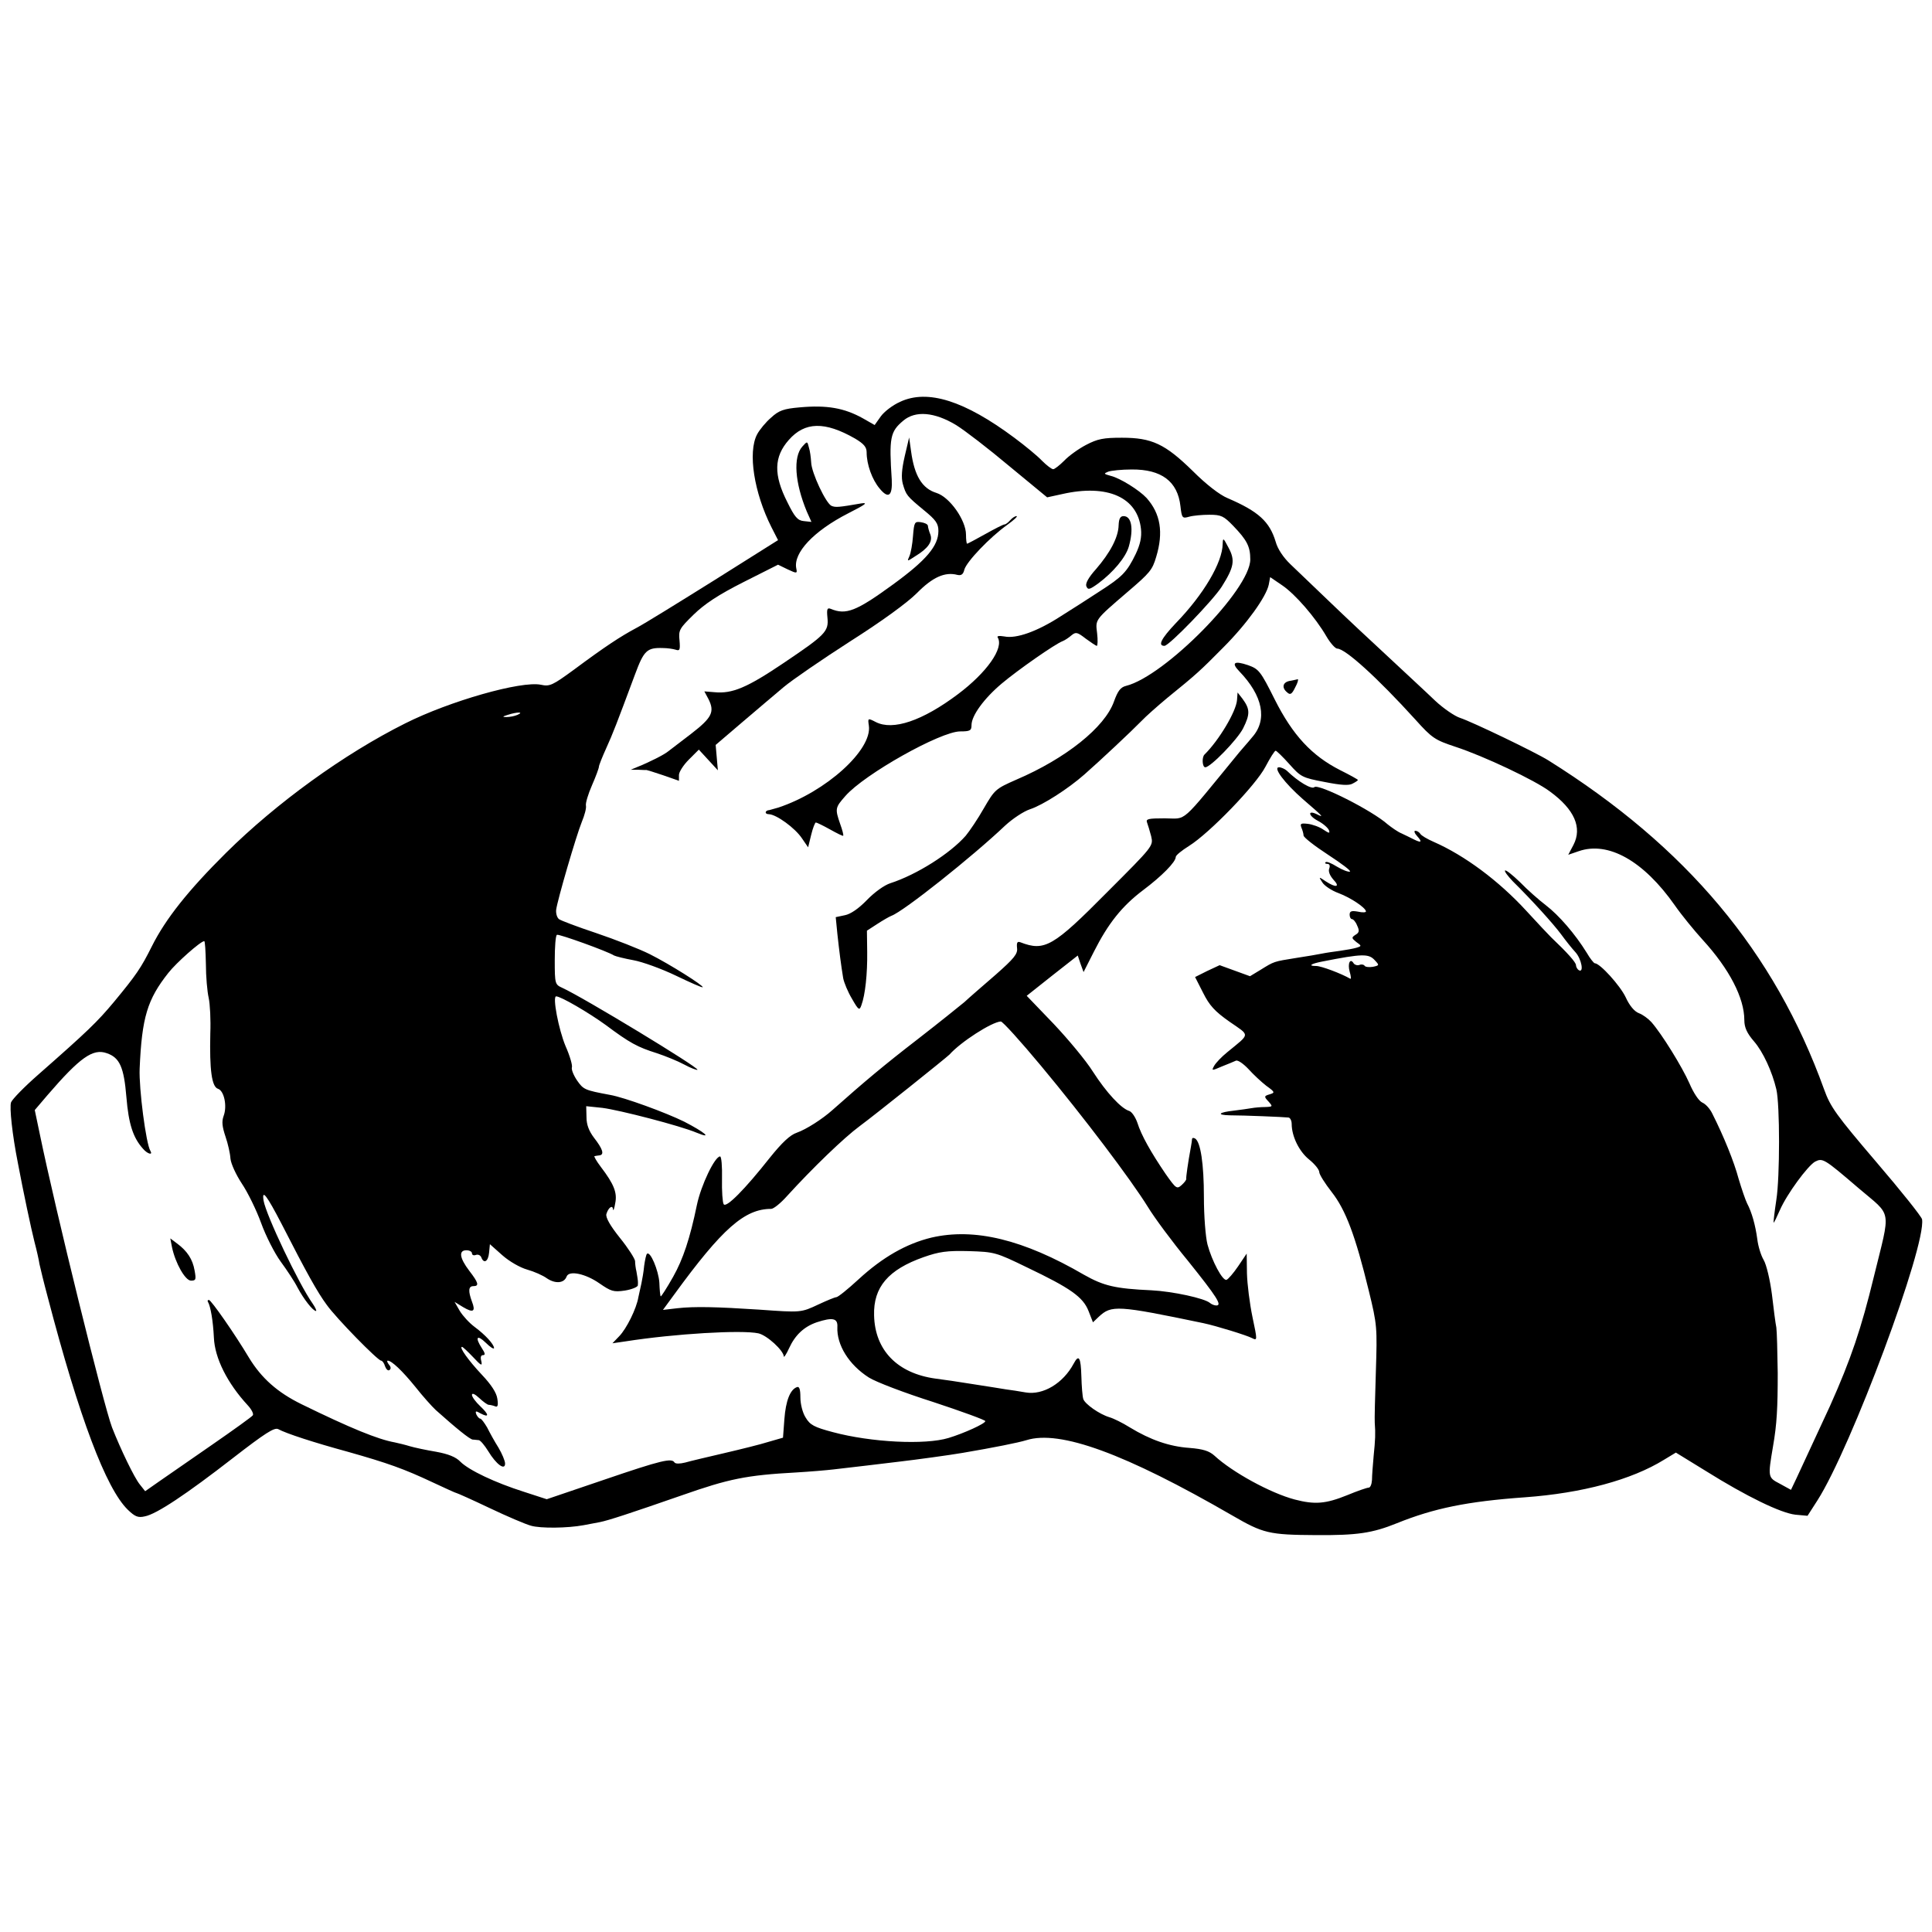 <?xml version="1.0" standalone="no"?>
<!DOCTYPE svg PUBLIC "-//W3C//DTD SVG 20010904//EN"
 "http://www.w3.org/TR/2001/REC-SVG-20010904/DTD/svg10.dtd">
<svg version="1.0" xmlns="http://www.w3.org/2000/svg"
 width="700pt" height="700pt" viewBox="0 0 700 700"
 preserveAspectRatio="xMidYMid meet">
<g transform="translate(0,700) scale(0.1,-0.1)"
fill="#000000" stroke="none">
<path d="M3261 5544 c-27 -12 -58 -36 -70 -53 l-22 -31 -42 24 c-68 38 -131
49 -230 40 -57 -5 -75 -11 -103 -37 -19 -16 -42 -44 -51 -61 -34 -65 -11 -211
52 -336 l24 -47 -232 -146 c-128 -80 -254 -158 -281 -172 -58 -31 -113 -67
-226 -151 -78 -57 -88 -62 -120 -55 -71 15 -331 -59 -492 -140 -222 -111 -466
-288 -649 -469 -137 -136 -219 -239 -269 -339 -39 -78 -56 -103 -137 -201 -61
-73 -94 -105 -276 -265 -49 -43 -92 -87 -97 -99 -6 -18 4 -115 25 -221 19
-101 48 -238 60 -285 8 -30 16 -66 18 -80 3 -14 16 -68 30 -120 114 -436 211
-693 290 -770 26 -25 37 -30 62 -24 42 8 150 80 320 212 115 89 149 111 163
104 29 -16 131 -49 252 -82 145 -41 204 -62 308 -111 45 -21 84 -39 87 -39 2
0 56 -24 119 -54 63 -30 131 -59 150 -64 34 -10 132 -9 191 2 17 3 43 8 58 11
31 6 110 32 297 97 171 60 233 73 415 83 50 3 110 8 135 11 25 3 79 9 120 14
41 5 98 12 125 15 52 6 177 23 223 31 112 19 202 37 231 46 121 38 357 -48
746 -273 112 -65 133 -70 303 -71 149 -1 204 7 293 43 134 54 254 79 464 94
207 15 386 63 504 136 l43 26 109 -67 c147 -92 271 -152 324 -158 l44 -4 36
56 c122 191 394 921 379 1018 -1 9 -76 103 -166 208 -145 170 -166 199 -189
263 -180 499 -499 879 -999 1192 -48 30 -277 140 -320 154 -19 6 -60 34 -90
62 -30 29 -106 99 -169 158 -63 58 -160 149 -215 202 -56 54 -119 114 -141
135 -25 24 -46 55 -53 81 -22 73 -62 110 -174 158 -29 12 -78 50 -126 98 -101
99 -149 121 -257 121 -67 0 -88 -4 -130 -26 -27 -14 -63 -40 -79 -57 -17 -17
-35 -31 -40 -31 -6 0 -24 14 -41 31 -16 17 -61 54 -100 83 -180 134 -314 177
-414 130z m203 -84 c31 -19 118 -86 193 -149 l137 -113 55 12 c164 37 273 -12
285 -127 3 -30 -3 -56 -19 -90 -32 -66 -49 -83 -130 -135 -38 -25 -102 -66
-142 -91 -85 -55 -161 -82 -204 -73 -19 3 -28 2 -24 -4 23 -38 -40 -127 -144
-205 -129 -97 -236 -133 -298 -101 -29 15 -29 14 -25 -13 13 -88 -156 -240
-328 -297 -14 -4 -28 -8 -32 -9 -17 -1 -19 -15 -2 -15 27 -1 95 -50 120 -88
l22 -32 11 45 c6 25 14 45 17 45 3 0 26 -11 51 -25 25 -14 47 -25 48 -23 2 2
-3 21 -11 43 -19 55 -18 59 19 101 69 79 345 234 416 234 36 0 41 3 41 23 0
34 45 96 109 150 58 49 194 144 221 154 8 3 23 13 32 21 16 13 21 12 52 -12
19 -14 37 -26 40 -26 3 0 4 21 1 46 -6 50 -10 46 110 149 82 70 90 80 104 127
27 89 16 157 -35 214 -26 28 -96 72 -130 80 -25 7 -26 8 -9 15 11 4 49 8 85 8
108 1 167 -43 177 -133 5 -44 7 -45 32 -38 14 4 47 7 73 7 43 0 52 -5 86 -40
50 -52 62 -75 62 -122 0 -109 -310 -423 -450 -458 -20 -5 -30 -18 -44 -57 -33
-93 -174 -206 -354 -283 -75 -33 -78 -36 -117 -103 -22 -39 -52 -83 -66 -100
-56 -64 -177 -141 -273 -172 -22 -7 -58 -33 -85 -61 -30 -31 -59 -51 -80 -55
l-33 -7 6 -61 c7 -64 13 -111 21 -160 3 -16 17 -50 32 -75 24 -42 27 -43 34
-23 14 38 22 114 21 193 l-1 77 37 24 c20 13 44 27 52 30 44 16 293 214 412
327 26 24 66 51 90 59 46 15 138 74 197 126 57 50 172 158 206 193 16 17 59
55 95 85 105 85 120 99 202 182 85 85 156 184 165 228 l5 27 44 -30 c47 -32
120 -116 160 -185 14 -24 32 -44 39 -44 29 0 145 -105 283 -257 61 -68 71 -74
146 -99 101 -33 288 -121 342 -162 89 -65 117 -131 85 -193 l-19 -36 38 13
c107 37 235 -35 348 -196 25 -36 71 -92 101 -125 97 -106 151 -211 151 -291 0
-26 9 -47 35 -77 33 -38 66 -110 81 -174 13 -55 13 -318 0 -400 -7 -46 -11
-83 -10 -83 2 0 12 21 23 46 26 59 100 159 127 175 28 14 32 12 158 -96 123
-105 117 -69 55 -322 -45 -185 -82 -296 -159 -468 -13 -28 -98 -212 -121 -261
l-20 -42 -40 22 c-44 23 -44 23 -25 136 14 80 17 140 17 265 -1 77 -3 151 -5
165 -3 14 -10 68 -16 120 -7 54 -20 108 -30 125 -10 17 -20 50 -23 75 -7 52
-20 98 -37 130 -6 12 -20 53 -31 90 -16 60 -53 152 -95 235 -8 17 -24 35 -36
40 -13 6 -32 35 -47 70 -26 59 -100 179 -138 222 -11 12 -31 27 -45 32 -16 6
-34 27 -48 58 -20 42 -93 123 -112 123 -3 0 -17 17 -29 38 -42 68 -101 136
-148 172 -25 19 -68 57 -94 84 -27 26 -51 45 -54 42 -3 -3 10 -20 28 -39 69
-68 146 -153 175 -192 16 -22 39 -51 52 -65 22 -24 32 -77 12 -65 -5 3 -10 12
-10 18 0 10 -30 44 -90 101 -8 8 -49 51 -90 96 -100 109 -224 201 -336 250
-23 10 -45 23 -48 29 -4 6 -12 11 -18 11 -6 0 -3 -9 7 -20 19 -21 15 -25 -13
-11 -9 5 -29 14 -43 21 -15 6 -37 22 -51 33 -57 51 -252 149 -266 135 -9 -9
-58 19 -100 60 -7 6 -20 12 -28 12 -23 0 21 -58 86 -115 73 -63 79 -69 53 -56
-36 18 -34 -4 2 -23 19 -10 36 -25 40 -34 4 -12 1 -12 -20 2 -14 10 -40 19
-56 21 -26 3 -29 1 -24 -13 4 -9 8 -23 8 -29 0 -7 40 -38 89 -70 49 -32 85
-59 79 -61 -6 -2 -27 6 -47 18 -19 12 -38 20 -41 16 -4 -3 -1 -6 6 -6 8 0 11
-6 7 -17 -4 -10 2 -25 15 -40 26 -27 10 -31 -28 -6 -25 17 -26 17 -12 -4 7
-12 34 -30 59 -39 45 -17 98 -53 99 -66 1 -4 -12 -5 -29 -1 -23 4 -30 2 -30
-11 0 -9 4 -16 8 -16 5 0 14 -10 19 -23 9 -19 8 -26 -6 -34 -15 -10 -14 -12 3
-26 20 -14 20 -15 0 -21 -10 -3 -37 -8 -59 -11 -22 -3 -51 -7 -65 -10 -14 -3
-56 -10 -95 -16 -81 -13 -78 -12 -128 -43 l-38 -23 -55 20 -55 20 -45 -21 -44
-22 29 -57 c23 -46 42 -67 96 -105 75 -52 76 -41 -8 -110 -21 -17 -42 -39 -48
-50 -10 -18 -9 -18 28 -2 21 8 44 18 51 21 7 3 27 -11 45 -30 18 -20 47 -47
65 -61 32 -23 32 -25 12 -31 -20 -6 -21 -8 -4 -26 16 -18 16 -19 -12 -20 -16
0 -38 -2 -49 -4 -11 -2 -40 -6 -64 -9 -56 -6 -65 -16 -15 -17 51 0 195 -6 212
-8 6 0 12 -11 12 -23 0 -45 27 -100 63 -129 21 -17 37 -37 37 -46 0 -8 20 -40
45 -72 51 -65 86 -159 134 -356 31 -126 31 -135 26 -295 -3 -91 -5 -174 -4
-185 3 -39 2 -61 -4 -120 -3 -33 -6 -72 -6 -87 -1 -16 -6 -28 -12 -28 -6 0
-41 -12 -77 -27 -79 -32 -118 -35 -191 -16 -87 23 -225 98 -291 159 -19 17
-41 24 -91 28 -72 5 -141 29 -215 74 -27 17 -60 33 -74 37 -37 11 -89 48 -95
66 -3 9 -6 46 -7 83 -2 68 -9 81 -28 45 -38 -71 -111 -115 -174 -104 -23 4
-54 9 -71 11 -16 3 -70 11 -120 19 -49 8 -110 17 -135 20 -139 19 -220 103
-223 229 -3 103 52 166 179 211 57 20 85 24 164 22 93 -3 98 -4 211 -59 157
-75 203 -107 223 -158 l16 -41 21 20 c46 43 67 42 379 -23 47 -10 157 -44 176
-54 20 -10 20 -9 2 76 -10 48 -19 119 -20 158 l-1 72 -31 -46 c-17 -25 -36
-47 -42 -49 -14 -5 -53 68 -69 128 -7 27 -13 103 -13 172 0 120 -12 200 -32
212 -6 3 -10 3 -11 -2 0 -4 -2 -17 -4 -28 -11 -59 -18 -111 -17 -116 1 -4 -7
-14 -17 -23 -17 -15 -20 -13 -58 41 -53 78 -88 140 -102 185 -7 20 -20 40 -30
43 -29 9 -82 66 -131 142 -25 40 -90 118 -143 174 l-97 101 92 73 93 73 10
-30 11 -30 37 73 c52 103 102 166 179 224 68 51 118 102 118 120 0 6 21 23 48
40 74 46 243 221 277 287 17 32 33 58 37 58 3 0 26 -22 50 -49 41 -46 47 -49
126 -64 60 -12 90 -14 103 -6 10 5 19 11 19 13 0 2 -29 18 -65 36 -102 52
-171 126 -236 255 -52 104 -58 111 -97 125 -50 17 -62 9 -32 -22 86 -89 103
-176 47 -239 -17 -21 -39 -45 -47 -55 -219 -267 -187 -239 -270 -239 -59 0
-69 -2 -64 -15 3 -8 10 -31 15 -50 8 -35 8 -35 -159 -202 -196 -198 -227 -216
-315 -182 -11 4 -14 -1 -12 -21 3 -21 -11 -38 -78 -97 -45 -39 -96 -83 -113
-99 -18 -15 -94 -76 -170 -135 -118 -91 -191 -152 -308 -256 -37 -33 -95 -70
-129 -82 -24 -8 -53 -35 -98 -91 -90 -114 -158 -183 -167 -168 -4 6 -7 48 -6
92 1 45 -2 81 -7 81 -19 0 -69 -104 -84 -176 -25 -121 -50 -196 -86 -260 -23
-41 -44 -73 -45 -71 -2 1 -4 24 -5 50 -3 44 -33 116 -45 104 -3 -3 -7 -22 -10
-43 -2 -22 -7 -50 -10 -64 -3 -14 -8 -36 -11 -50 -7 -42 -43 -114 -69 -141
l-25 -26 48 7 c179 28 421 42 481 29 31 -7 91 -62 92 -84 0 -5 9 8 19 30 22
48 54 78 100 94 58 19 77 15 75 -17 -3 -65 42 -137 114 -183 25 -16 130 -56
234 -89 103 -34 188 -65 188 -69 0 -9 -77 -44 -133 -61 -85 -26 -281 -16 -419
21 -68 18 -83 26 -99 53 -11 17 -19 49 -19 73 0 30 -4 41 -13 37 -24 -9 -40
-49 -45 -116 l-5 -67 -52 -15 c-28 -9 -101 -27 -161 -41 -60 -14 -124 -29
-141 -34 -20 -5 -35 -5 -39 0 -10 17 -46 9 -254 -62 l-209 -71 -83 27 c-104
33 -199 78 -230 109 -16 17 -44 28 -88 36 -36 6 -78 15 -95 20 -16 5 -41 11
-55 14 -61 11 -159 51 -337 138 -88 43 -146 95 -191 169 -50 84 -137 209 -145
209 -5 0 -6 -4 -3 -8 9 -16 18 -67 21 -128 3 -75 49 -166 123 -246 13 -14 22
-31 18 -36 -3 -5 -70 -53 -148 -107 -79 -55 -165 -114 -192 -133 l-50 -35 -19
24 c-20 24 -70 128 -101 207 -31 82 -205 787 -262 1064 l-18 86 46 54 c118
137 165 170 215 152 47 -16 62 -51 71 -159 8 -97 24 -147 60 -187 16 -19 37
-25 27 -8 -16 25 -42 227 -39 298 8 186 28 251 104 347 28 36 117 115 130 115
3 0 5 -37 6 -83 0 -45 5 -100 10 -122 5 -22 8 -80 6 -130 -3 -131 5 -193 28
-200 22 -7 34 -63 20 -99 -7 -20 -5 -38 7 -74 9 -26 17 -62 18 -80 2 -19 20
-58 41 -90 21 -31 53 -96 70 -143 17 -47 49 -110 71 -140 22 -30 50 -72 61
-94 23 -43 56 -85 67 -85 3 0 -2 12 -13 28 -49 69 -168 319 -177 372 -7 44 12
18 65 -84 91 -178 130 -248 164 -294 35 -49 185 -202 197 -202 4 0 11 -9 14
-20 4 -11 11 -18 16 -14 6 4 6 11 -2 20 -6 8 -8 14 -4 14 14 0 53 -37 100 -95
26 -33 60 -71 74 -84 74 -66 123 -106 134 -107 7 0 17 -2 22 -2 6 -1 21 -19
34 -40 29 -48 61 -71 61 -45 0 10 -11 36 -24 58 -14 22 -32 55 -41 73 -10 17
-21 32 -25 32 -4 0 -10 7 -14 15 -5 13 -2 14 15 4 32 -17 32 -5 -1 26 -17 16
-30 34 -30 41 0 8 11 3 26 -11 15 -14 30 -25 35 -25 4 0 14 -2 22 -5 10 -5 13
2 9 27 -3 22 -22 51 -57 88 -47 50 -83 100 -71 100 3 0 21 -17 40 -37 29 -31
34 -34 30 -15 -4 14 -2 22 6 22 9 0 8 7 -4 25 -26 40 -18 51 14 20 16 -16 30
-25 30 -19 -1 14 -31 47 -70 76 -19 14 -43 40 -54 58 l-19 33 31 -19 c37 -22
46 -16 32 20 -14 38 -13 56 5 56 22 0 19 12 -15 56 -35 46 -39 74 -10 74 11 0
20 -5 20 -11 0 -6 6 -9 14 -6 8 3 17 -1 20 -9 9 -24 25 -15 28 17 l3 31 45
-40 c26 -23 65 -45 90 -52 25 -7 57 -21 72 -32 30 -20 62 -18 71 7 9 23 69 10
119 -25 42 -29 51 -32 92 -26 25 4 47 13 47 19 1 13 1 15 -5 50 -3 12 -5 29
-5 38 -1 9 -25 47 -55 84 -36 45 -52 74 -49 86 7 24 23 35 24 17 1 -7 5 3 8
22 8 38 -4 69 -52 132 -16 21 -26 39 -23 39 3 1 12 2 19 3 17 3 11 23 -21 64
-18 24 -27 47 -27 74 l-1 40 58 -6 c63 -8 283 -65 342 -90 61 -25 29 2 -45 40
-67 33 -217 88 -269 97 -91 17 -96 19 -119 52 -13 19 -21 40 -19 47 3 7 -7 42
-23 78 -25 60 -48 180 -34 180 17 0 118 -59 180 -104 87 -65 115 -80 185 -102
30 -10 75 -28 99 -41 24 -13 46 -21 48 -19 7 7 -413 262 -490 297 -26 12 -27
14 -27 100 0 48 3 90 8 92 6 4 184 -60 207 -75 6 -3 37 -11 70 -17 33 -6 102
-31 154 -56 52 -25 95 -44 97 -42 5 5 -120 84 -192 120 -38 19 -125 53 -193
76 -69 23 -130 46 -136 51 -7 6 -11 20 -10 33 4 34 73 270 93 319 10 24 17 50
15 59 -2 9 8 42 22 74 14 32 25 62 25 67 0 5 12 35 26 66 25 55 38 89 105 269
32 86 43 97 101 95 16 0 36 -3 46 -6 15 -5 17 -1 14 34 -4 37 0 43 51 93 40
39 90 72 181 118 l125 63 35 -17 c34 -16 35 -15 31 4 -11 56 63 135 188 199
63 32 74 40 47 36 -81 -14 -92 -15 -107 -9 -20 8 -73 120 -74 158 -1 17 -4 41
-8 53 -6 24 -6 24 -24 4 -34 -38 -27 -131 16 -235 l17 -38 -28 3 c-22 2 -33
15 -59 68 -51 100 -49 165 5 226 58 66 130 68 240 5 32 -19 42 -31 42 -50 0
-44 20 -99 47 -131 32 -39 47 -27 44 32 -10 152 -6 174 42 214 44 37 113 31
191 -16z m-1589 -1050 c-11 -5 -29 -8 -40 -8 -16 0 -15 2 5 8 34 11 60 11 35
0z m3106 -889 c17 -18 17 -19 -7 -24 -13 -2 -27 -1 -30 4 -2 4 -11 6 -18 3 -8
-3 -17 0 -21 5 -13 22 -23 0 -15 -29 5 -17 6 -29 2 -26 -33 19 -105 46 -123
46 -31 0 -20 8 21 16 147 29 169 29 191 5z m-1209 -383 c155 -186 325 -411
387 -511 23 -38 88 -126 145 -195 105 -131 125 -162 103 -162 -7 0 -17 4 -23
9 -19 17 -135 42 -212 46 -132 6 -173 16 -244 56 -220 128 -397 171 -553 135
-91 -22 -177 -71 -264 -151 -39 -36 -75 -65 -81 -65 -5 0 -34 -12 -64 -26 -64
-30 -63 -30 -216 -19 -153 10 -234 12 -296 5 l-52 -6 41 56 c174 239 255 310
351 310 9 0 35 21 58 47 93 102 206 211 263 253 57 42 314 248 325 259 41 46
153 118 186 120 6 1 72 -72 146 -161z"/>
<path d="M3278 5347 c-11 -48 -13 -77 -7 -100 12 -41 14 -44 77 -96 43 -35 52
-48 52 -75 0 -54 -44 -106 -165 -194 -133 -97 -170 -111 -225 -88 -13 5 -15
-1 -12 -32 5 -50 -7 -62 -160 -165 -132 -89 -185 -111 -249 -105 l-37 3 15
-28 c23 -46 13 -67 -62 -125 -38 -29 -77 -59 -85 -65 -15 -12 -66 -38 -111
-56 l-24 -10 28 0 c15 -1 28 -1 30 -1 1 0 28 -8 60 -19 l57 -20 0 21 c0 11 16
36 36 56 l36 36 35 -38 34 -37 -4 46 -4 46 96 82 c53 45 121 103 151 128 31
26 139 100 240 165 115 73 207 140 242 175 57 58 102 78 147 66 14 -3 21 2 25
19 8 29 92 117 155 162 25 18 40 32 34 32 -6 0 -16 -7 -23 -15 -7 -8 -16 -15
-20 -15 -5 0 -36 -16 -70 -35 -34 -19 -64 -35 -66 -35 -2 0 -4 15 -4 33 0 52
-59 136 -107 151 -52 16 -80 62 -92 151 l-7 50 -16 -68z"/>
<path d="M4053 5097 c-1 -44 -31 -100 -82 -159 -27 -30 -39 -52 -35 -62 6 -14
11 -13 43 10 55 41 100 95 111 134 18 64 10 110 -19 110 -12 0 -17 -9 -18 -33z"/>
<path d="M3308 5058 c-2 -29 -8 -62 -13 -73 -9 -20 -9 -20 20 -1 48 29 65 54
56 79 -5 12 -9 27 -9 32 -1 6 -12 11 -26 13 -22 3 -24 0 -28 -50z"/>
<path d="M4430 5029 c-1 -67 -69 -183 -170 -287 -53 -56 -66 -82 -41 -82 17 0
178 167 208 215 44 70 49 95 24 141 -19 36 -20 37 -21 13z"/>
<path d="M4673 4533 c-26 -5 -30 -25 -9 -42 11 -10 17 -6 29 19 9 16 12 29 9
29 -4 -1 -17 -4 -29 -6z"/>
<path d="M4482 4464 c-3 -42 -66 -147 -118 -198 -10 -10 -8 -46 3 -46 19 0
116 100 137 141 26 52 25 70 -2 107 l-18 23 -2 -27z"/>
<path d="M623 2482 c12 -58 48 -122 69 -122 18 0 19 4 13 37 -7 40 -26 70 -64
98 l-24 18 6 -31z"/>
</g>
</svg>
